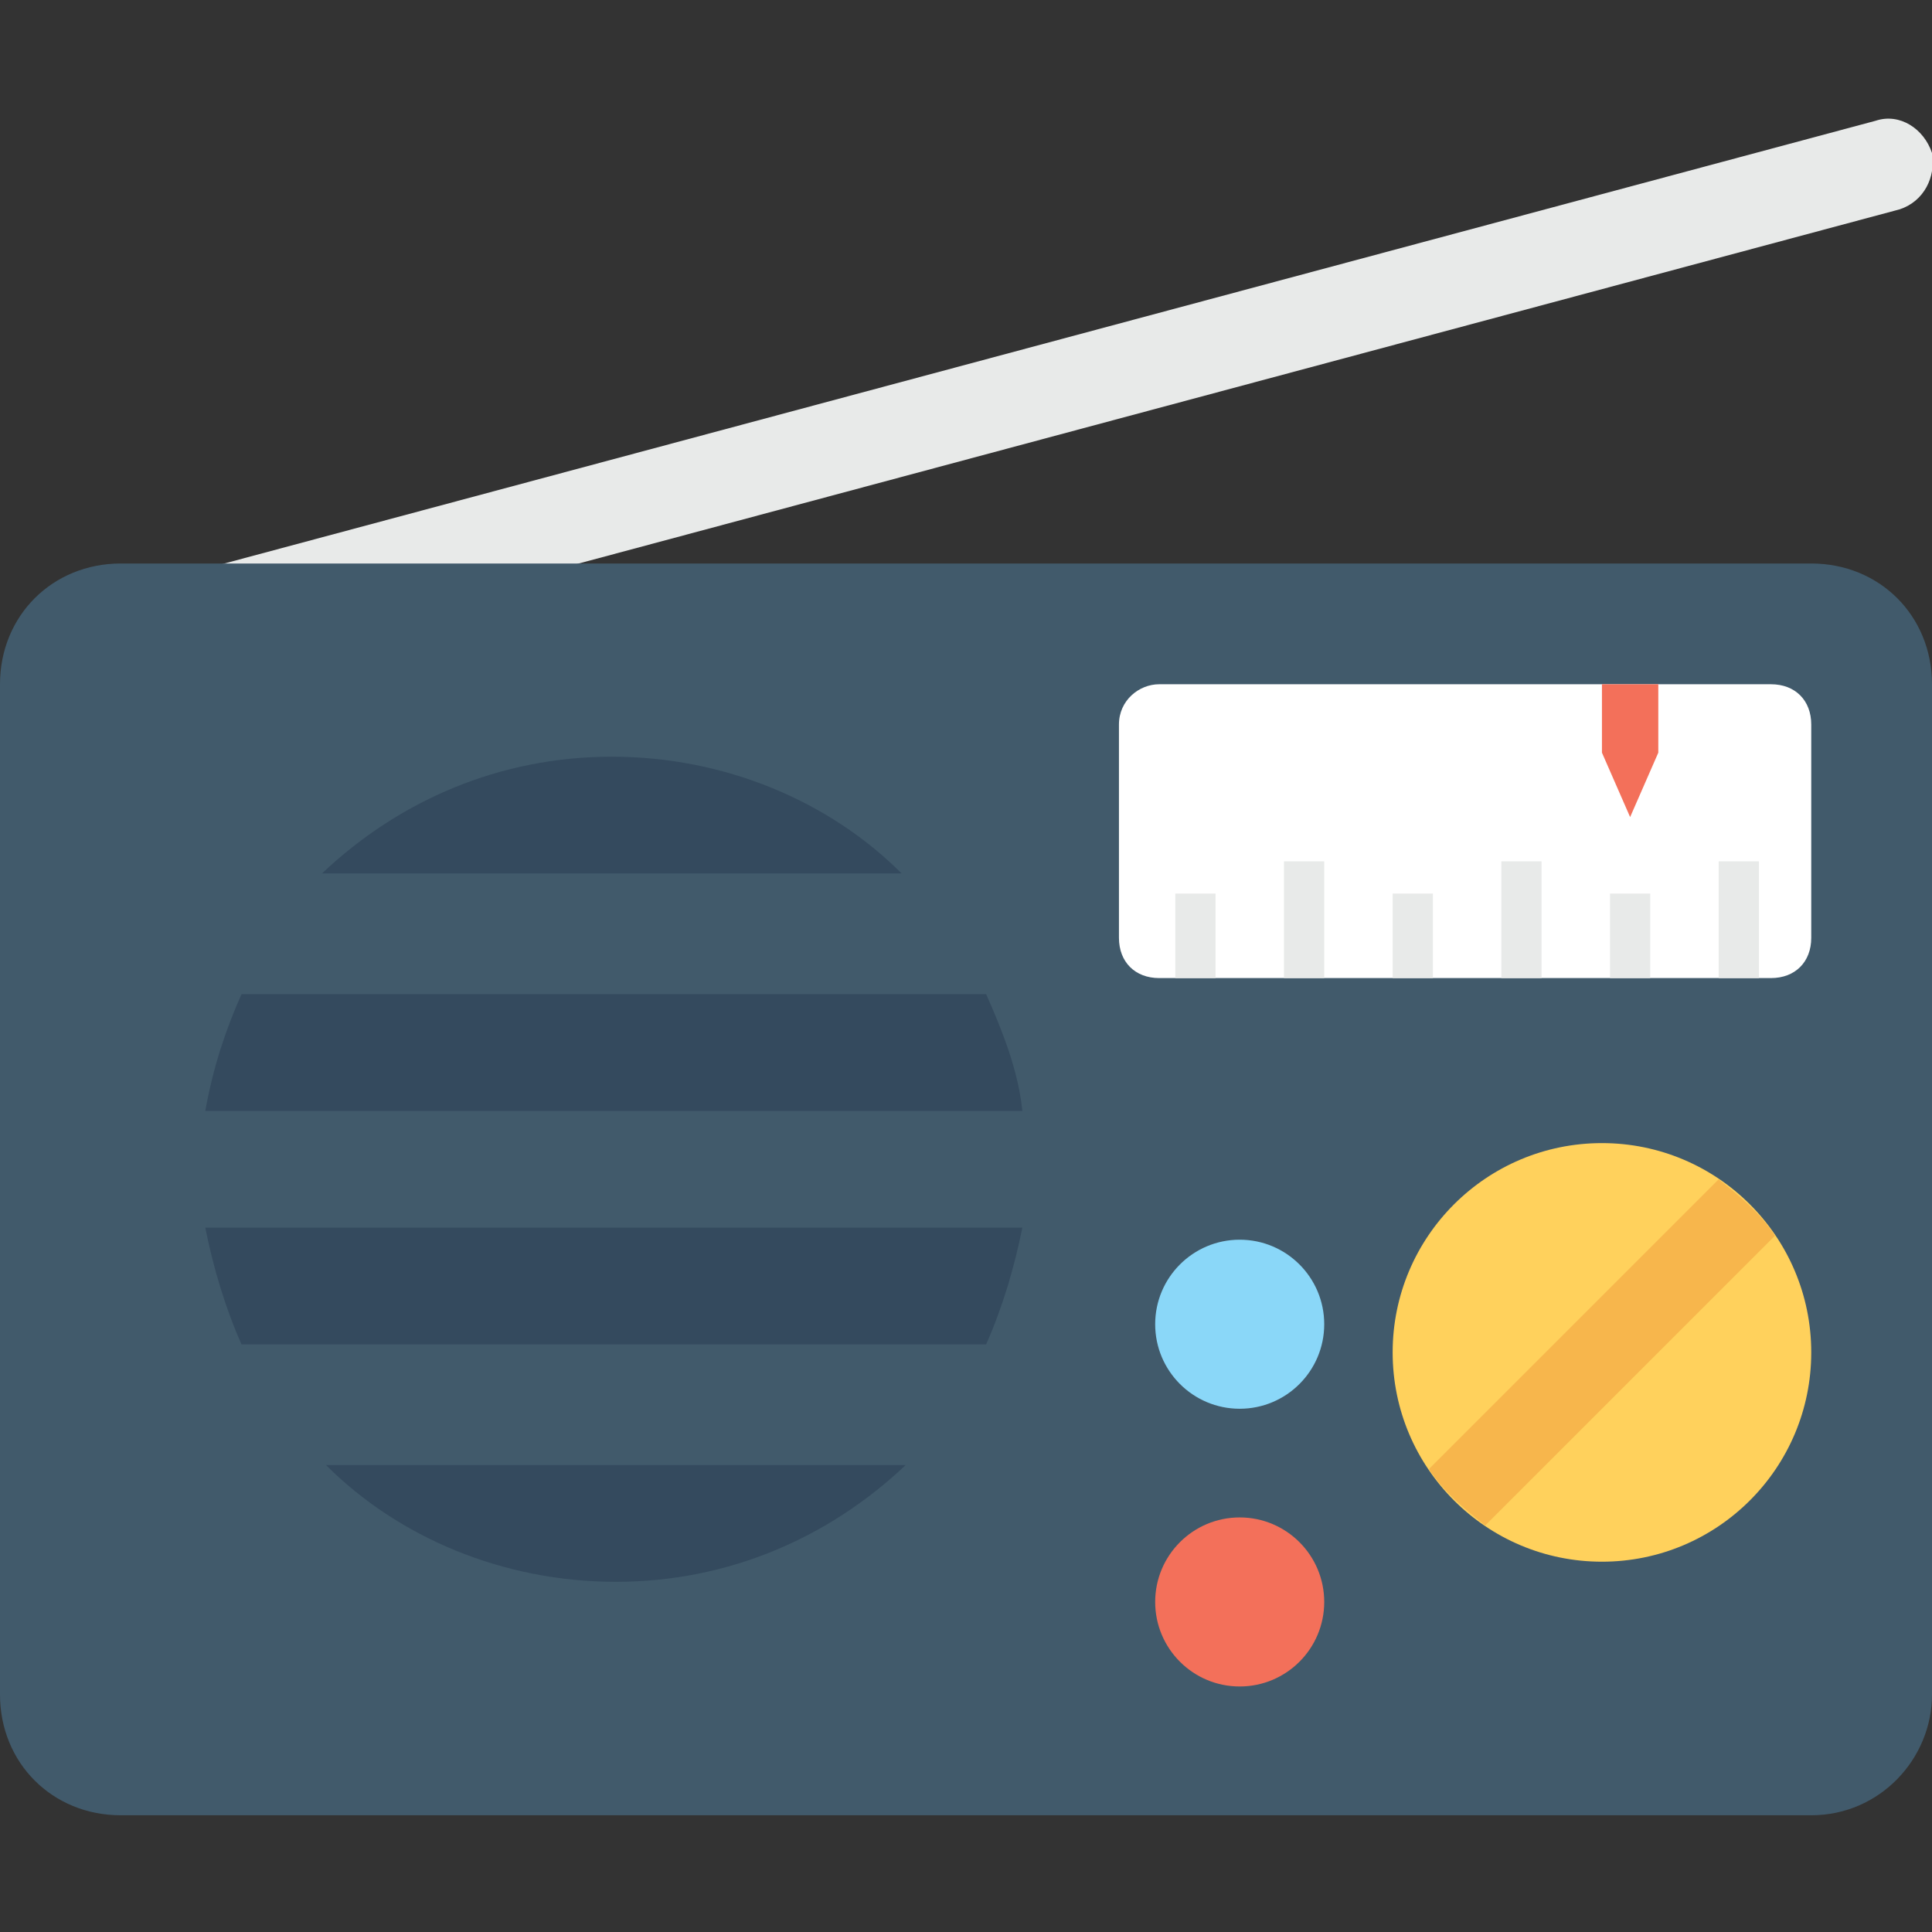 <?xml version="1.0" encoding="utf-8"?>
<!-- Generator: Adobe Illustrator 18.0.0, SVG Export Plug-In . SVG Version: 6.00 Build 0)  -->
<!DOCTYPE svg PUBLIC "-//W3C//DTD SVG 1.1//EN" "http://www.w3.org/Graphics/SVG/1.1/DTD/svg11.dtd">
<svg version="1.1" id="Layer_1" xmlns="http://www.w3.org/2000/svg" xmlns:xlink="http://www.w3.org/1999/xlink" x="0px" y="0px"
	 viewBox="0 0 48 48" enable-background="new 0 0 48 48" xml:space="preserve">
<rect x="0" y="0" width="48" height="48" fill="#333333" stroke="none"/>
<g>
	<g>
		<path fill="#E8EAE9" d="M48,3.8L48,3.8c-0.2-0.6-0.8-1-1.4-0.8L5.2,14.1c-0.6,0.2-1,0.8-0.8,1.4c0.2,0.6,0.8,1,1.4,0.8L47.2,5.2
			C47.8,5,48.1,4.4,48,3.8z"/>
		<path fill="#415A6B" d="M45,45.1H3c-1.7,0-3-1.3-3-3V17c0-1.7,1.3-3,3-3h42c1.7,0,3,1.3,3,3v25.1C48,43.7,46.7,45.1,45,45.1z"/>
		<path fill="#FFFFFF" d="M27.8,18v5.3c0,0.6,0.4,1,1,1H44c0.6,0,1-0.4,1-1V18c0-0.6-0.4-1-1-1H28.8C28.3,17,27.8,17.4,27.8,18z"/>
		<g>
			<rect x="29.2" y="22.2" fill="#E8EAE9" width="1" height="2.1"/>
		</g>
		<g>
			<rect x="31.9" y="21.4" fill="#E8EAE9" width="1" height="2.9"/>
		</g>
		<g>
			<rect x="34.6" y="22.2" fill="#E8EAE9" width="1" height="2.1"/>
		</g>
		<g>
			<rect x="37.3" y="21.4" fill="#E8EAE9" width="1" height="2.9"/>
		</g>
		<g>
			<rect x="40" y="22.2" fill="#E8EAE9" width="1" height="2.1"/>
		</g>
		<g>
			<rect x="42.7" y="21.4" fill="#E8EAE9" width="1" height="2.9"/>
		</g>
		<path fill="#344A5E" d="M22.4,21.7c-1.8-1.8-4.4-2.9-7.2-2.9c-2.8,0-5.3,1.1-7.2,2.9H22.4z"/>
		<path fill="#344A5E" d="M5.1,27.6h20.3c-0.1-1-0.5-2-0.9-2.9H6C5.6,25.6,5.3,26.5,5.1,27.6z"/>
		<path fill="#344A5E" d="M6,33.4h18.5c0.4-0.9,0.7-1.9,0.9-2.9H5.1C5.3,31.5,5.6,32.5,6,33.4z"/>
		<path fill="#344A5E" d="M8.1,36.4c1.8,1.8,4.4,2.9,7.2,2.9c2.8,0,5.3-1.1,7.2-2.9H8.1z"/>
		<circle fill="#FFD15C" cx="39.8" cy="33.6" r="5.2"/>
		<circle fill="#F3705A" cx="30.8" cy="39.8" r="2.1"/>
		<circle fill="#8AD7F8" cx="30.8" cy="32.9" r="2.1"/>
		<polygon fill="#F3705A" points="39.8,17 39.8,18.7 40.5,20.3 41.2,18.7 41.2,17 		"/>
		<path fill="#F7B64C" d="M35.5,36.5c0.4,0.6,0.9,1,1.4,1.4l7.2-7.2c-0.4-0.6-0.9-1-1.4-1.4L35.5,36.5z"/>
	</g>
</g>
</svg>
